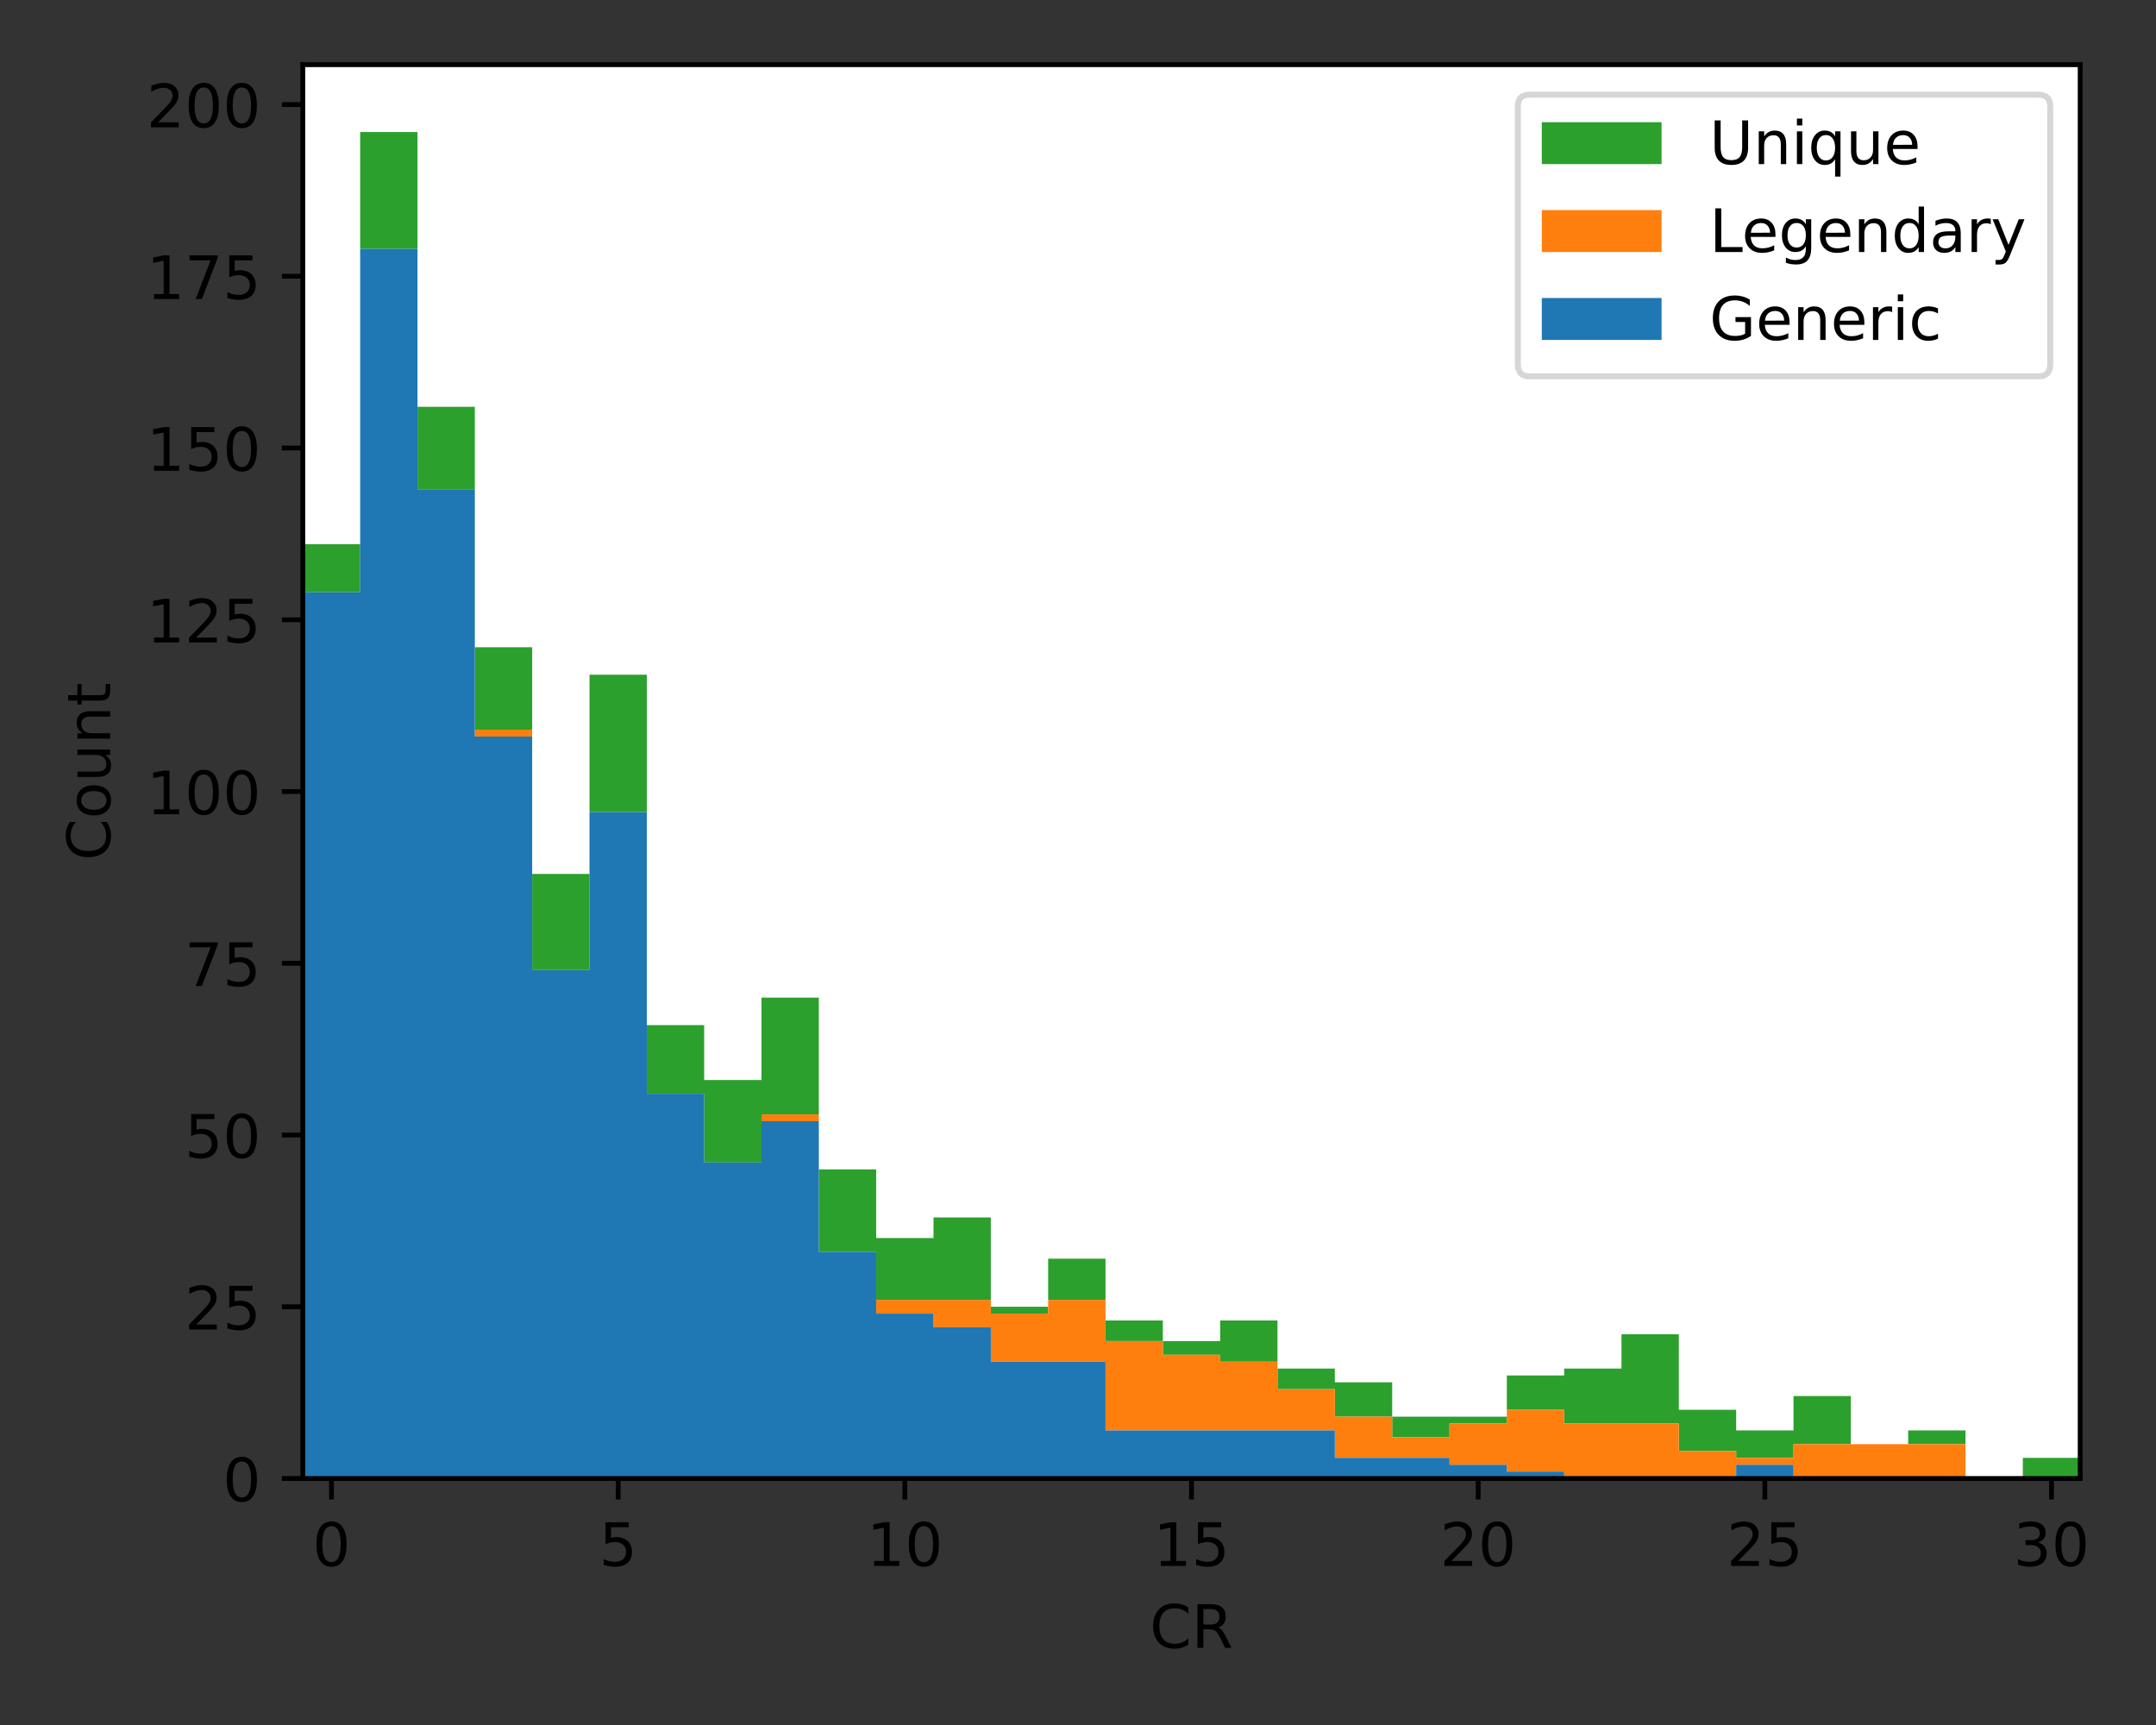 <?xml version="1.0" encoding="utf-8" standalone="no"?>
<!DOCTYPE svg PUBLIC "-//W3C//DTD SVG 1.1//EN"
  "http://www.w3.org/Graphics/SVG/1.1/DTD/svg11.dtd">
<!-- Created with matplotlib (https://matplotlib.org/) -->
<svg height="288pt" version="1.1" viewBox="0 0 360 288" width="360pt" xmlns="http://www.w3.org/2000/svg" xmlns:xlink="http://www.w3.org/1999/xlink">
 <rect x="0" y="0" width="360" height="288" fill="#333333" stroke="none"/>
 <defs>
  <style type="text/css">*{stroke-linecap:butt;stroke-linejoin:round;}</style>
 </defs>
 <g id="figure_1">
  <g id="patch_1">
   <path d="M 0 288 
L 360 288 
L 360 0 
L 0 0 
z
" style="fill:none;"/>
  </g>
  <g id="axes_1">
   <g id="patch_2">
    <path d="M 50.566 246.844 
L 347.337 246.844 
L 347.337 10.8 
L 50.566 10.8 
z
" style="fill:#ffffff;"/>
   </g>
   <g id="patch_3">
    <path clip-path="url(#pfc3d5ee29a)" d="M 50.566 98.886 
L 50.566 90.858 
L 60.139 90.858 
L 60.139 22.04 
L 69.712 22.04 
L 69.712 67.918 
L 79.285 67.918 
L 79.285 108.062 
L 88.859 108.062 
L 88.859 145.912 
L 98.432 145.912 
L 98.432 112.65 
L 108.005 112.65 
L 108.005 171.145 
L 117.579 171.145 
L 117.579 180.32 
L 127.152 180.32 
L 127.152 166.557 
L 136.725 166.557 
L 136.725 195.231 
L 146.298 195.231 
L 146.298 206.7 
L 155.872 206.7 
L 155.872 203.259 
L 165.445 203.259 
L 165.445 218.17 
L 175.018 218.17 
L 175.018 210.141 
L 184.592 210.141 
L 184.592 220.464 
L 194.165 220.464 
L 194.165 223.905 
L 203.738 223.905 
L 203.738 220.464 
L 213.311 220.464 
L 213.311 228.492 
L 222.885 228.492 
L 222.885 230.786 
L 232.458 230.786 
L 232.458 236.521 
L 242.031 236.521 
L 242.031 236.521 
L 251.605 236.521 
L 251.605 229.639 
L 261.178 229.639 
L 261.178 228.492 
L 270.751 228.492 
L 270.751 222.758 
L 280.324 222.758 
L 280.324 235.374 
L 289.898 235.374 
L 289.898 238.815 
L 299.471 238.815 
L 299.471 233.08 
L 309.044 233.08 
L 309.044 241.109 
L 318.618 241.109 
L 318.618 238.815 
L 328.191 238.815 
L 328.191 246.844 
L 337.764 246.844 
L 337.764 243.403 
L 347.337 243.403 
L 347.337 246.844 
L 337.764 246.844 
L 337.764 246.844 
L 328.191 246.844 
L 328.191 241.109 
L 318.618 241.109 
L 318.618 241.109 
L 309.044 241.109 
L 309.044 241.109 
L 299.471 241.109 
L 299.471 243.403 
L 289.898 243.403 
L 289.898 242.256 
L 280.324 242.256 
L 280.324 237.668 
L 270.751 237.668 
L 270.751 237.668 
L 261.178 237.668 
L 261.178 235.374 
L 251.605 235.374 
L 251.605 237.668 
L 242.031 237.668 
L 242.031 239.962 
L 232.458 239.962 
L 232.458 236.521 
L 222.885 236.521 
L 222.885 231.933 
L 213.311 231.933 
L 213.311 227.345 
L 203.738 227.345 
L 203.738 226.199 
L 194.165 226.199 
L 194.165 223.905 
L 184.592 223.905 
L 184.592 217.023 
L 175.018 217.023 
L 175.018 219.317 
L 165.445 219.317 
L 165.445 217.023 
L 155.872 217.023 
L 155.872 217.023 
L 146.298 217.023 
L 146.298 208.994 
L 136.725 208.994 
L 136.725 186.055 
L 127.152 186.055 
L 127.152 194.084 
L 117.579 194.084 
L 117.579 182.614 
L 108.005 182.614 
L 108.005 135.589 
L 98.432 135.589 
L 98.432 161.969 
L 88.859 161.969 
L 88.859 121.825 
L 79.285 121.825 
L 79.285 81.682 
L 69.712 81.682 
L 69.712 41.538 
L 60.139 41.538 
L 60.139 98.886 
z
" style="fill:#2ca02c;"/>
   </g>
   <g id="patch_4">
    <path clip-path="url(#pfc3d5ee29a)" d="M 50.566 98.886 
L 50.566 98.886 
L 60.139 98.886 
L 60.139 41.538 
L 69.712 41.538 
L 69.712 81.682 
L 79.285 81.682 
L 79.285 121.825 
L 88.859 121.825 
L 88.859 161.969 
L 98.432 161.969 
L 98.432 135.589 
L 108.005 135.589 
L 108.005 182.614 
L 117.579 182.614 
L 117.579 194.084 
L 127.152 194.084 
L 127.152 186.055 
L 136.725 186.055 
L 136.725 208.994 
L 146.298 208.994 
L 146.298 217.023 
L 155.872 217.023 
L 155.872 217.023 
L 165.445 217.023 
L 165.445 219.317 
L 175.018 219.317 
L 175.018 217.023 
L 184.592 217.023 
L 184.592 223.905 
L 194.165 223.905 
L 194.165 226.199 
L 203.738 226.199 
L 203.738 227.345 
L 213.311 227.345 
L 213.311 231.933 
L 222.885 231.933 
L 222.885 236.521 
L 232.458 236.521 
L 232.458 239.962 
L 242.031 239.962 
L 242.031 237.668 
L 251.605 237.668 
L 251.605 235.374 
L 261.178 235.374 
L 261.178 237.668 
L 270.751 237.668 
L 270.751 237.668 
L 280.324 237.668 
L 280.324 242.256 
L 289.898 242.256 
L 289.898 243.403 
L 299.471 243.403 
L 299.471 241.109 
L 309.044 241.109 
L 309.044 241.109 
L 318.618 241.109 
L 318.618 241.109 
L 328.191 241.109 
L 328.191 246.844 
L 337.764 246.844 
L 337.764 246.844 
L 347.337 246.844 
L 347.337 246.844 
L 337.764 246.844 
L 337.764 246.844 
L 328.191 246.844 
L 328.191 246.844 
L 318.618 246.844 
L 318.618 246.844 
L 309.044 246.844 
L 309.044 246.844 
L 299.471 246.844 
L 299.471 244.55 
L 289.898 244.55 
L 289.898 246.844 
L 280.324 246.844 
L 280.324 246.844 
L 270.751 246.844 
L 270.751 246.844 
L 261.178 246.844 
L 261.178 245.697 
L 251.605 245.697 
L 251.605 244.55 
L 242.031 244.55 
L 242.031 243.403 
L 232.458 243.403 
L 232.458 243.403 
L 222.885 243.403 
L 222.885 238.815 
L 213.311 238.815 
L 213.311 238.815 
L 203.738 238.815 
L 203.738 238.815 
L 194.165 238.815 
L 194.165 238.815 
L 184.592 238.815 
L 184.592 227.345 
L 175.018 227.345 
L 175.018 227.345 
L 165.445 227.345 
L 165.445 221.611 
L 155.872 221.611 
L 155.872 219.317 
L 146.298 219.317 
L 146.298 208.994 
L 136.725 208.994 
L 136.725 187.202 
L 127.152 187.202 
L 127.152 194.084 
L 117.579 194.084 
L 117.579 182.614 
L 108.005 182.614 
L 108.005 135.589 
L 98.432 135.589 
L 98.432 161.969 
L 88.859 161.969 
L 88.859 122.972 
L 79.285 122.972 
L 79.285 81.682 
L 69.712 81.682 
L 69.712 41.538 
L 60.139 41.538 
L 60.139 98.886 
z
" style="fill:#ff7f0e;"/>
   </g>
   <g id="patch_5">
    <path clip-path="url(#pfc3d5ee29a)" d="M 50.566 246.844 
L 50.566 98.886 
L 60.139 98.886 
L 60.139 41.538 
L 69.712 41.538 
L 69.712 81.682 
L 79.285 81.682 
L 79.285 122.972 
L 88.859 122.972 
L 88.859 161.969 
L 98.432 161.969 
L 98.432 135.589 
L 108.005 135.589 
L 108.005 182.614 
L 117.579 182.614 
L 117.579 194.084 
L 127.152 194.084 
L 127.152 187.202 
L 136.725 187.202 
L 136.725 208.994 
L 146.298 208.994 
L 146.298 219.317 
L 155.872 219.317 
L 155.872 221.611 
L 165.445 221.611 
L 165.445 227.345 
L 175.018 227.345 
L 175.018 227.345 
L 184.592 227.345 
L 184.592 238.815 
L 194.165 238.815 
L 194.165 238.815 
L 203.738 238.815 
L 203.738 238.815 
L 213.311 238.815 
L 213.311 238.815 
L 222.885 238.815 
L 222.885 243.403 
L 232.458 243.403 
L 232.458 243.403 
L 242.031 243.403 
L 242.031 244.55 
L 251.605 244.55 
L 251.605 245.697 
L 261.178 245.697 
L 261.178 246.844 
L 270.751 246.844 
L 270.751 246.844 
L 280.324 246.844 
L 280.324 246.844 
L 289.898 246.844 
L 289.898 244.55 
L 299.471 244.55 
L 299.471 246.844 
L 309.044 246.844 
L 309.044 246.844 
L 318.618 246.844 
L 318.618 246.844 
L 328.191 246.844 
L 328.191 246.844 
L 337.764 246.844 
L 337.764 246.844 
L 347.337 246.844 
L 347.337 246.844 
L 337.764 246.844 
L 337.764 246.844 
L 328.191 246.844 
L 328.191 246.844 
L 318.618 246.844 
L 318.618 246.844 
L 309.044 246.844 
L 309.044 246.844 
L 299.471 246.844 
L 299.471 246.844 
L 289.898 246.844 
L 289.898 246.844 
L 280.324 246.844 
L 280.324 246.844 
L 270.751 246.844 
L 270.751 246.844 
L 261.178 246.844 
L 261.178 246.844 
L 251.605 246.844 
L 251.605 246.844 
L 242.031 246.844 
L 242.031 246.844 
L 232.458 246.844 
L 232.458 246.844 
L 222.885 246.844 
L 222.885 246.844 
L 213.311 246.844 
L 213.311 246.844 
L 203.738 246.844 
L 203.738 246.844 
L 194.165 246.844 
L 194.165 246.844 
L 184.592 246.844 
L 184.592 246.844 
L 175.018 246.844 
L 175.018 246.844 
L 165.445 246.844 
L 165.445 246.844 
L 155.872 246.844 
L 155.872 246.844 
L 146.298 246.844 
L 146.298 246.844 
L 136.725 246.844 
L 136.725 246.844 
L 127.152 246.844 
L 127.152 246.844 
L 117.579 246.844 
L 117.579 246.844 
L 108.005 246.844 
L 108.005 246.844 
L 98.432 246.844 
L 98.432 246.844 
L 88.859 246.844 
L 88.859 246.844 
L 79.285 246.844 
L 79.285 246.844 
L 69.712 246.844 
L 69.712 246.844 
L 60.139 246.844 
L 60.139 246.844 
z
" style="fill:#1f77b4;"/>
   </g>
   <g id="matplotlib.axis_1">
    <g id="xtick_1">
     <g id="line2d_1">
      <defs>
       <path d="M 0 0 
L 0 3.5 
" id="m4e87a565bd" style="stroke:#000000;stroke-width:0.8;"/>
      </defs>
      <g>
       <use style="stroke:#000000;stroke-width:0.8;" x="55.352" xlink:href="#m4e87a565bd" y="246.844"/>
      </g>
     </g>
     <g id="text_1">
      <!-- 0 -->
      <g transform="translate(52.171 261.442)scale(0.1 -0.1)">
       <defs>
        <path d="M 31.781 66.406 
Q 24.172 66.406 20.328 58.906 
Q 16.5 51.422 16.5 36.375 
Q 16.5 21.391 20.328 13.891 
Q 24.172 6.391 31.781 6.391 
Q 39.453 6.391 43.281 13.891 
Q 47.125 21.391 47.125 36.375 
Q 47.125 51.422 43.281 58.906 
Q 39.453 66.406 31.781 66.406 
z
M 31.781 74.219 
Q 44.047 74.219 50.516 64.516 
Q 56.984 54.828 56.984 36.375 
Q 56.984 17.969 50.516 8.266 
Q 44.047 -1.422 31.781 -1.422 
Q 19.531 -1.422 13.062 8.266 
Q 6.594 17.969 6.594 36.375 
Q 6.594 54.828 13.062 64.516 
Q 19.531 74.219 31.781 74.219 
z
" id="DejaVuSans-48"/>
       </defs>
       <use xlink:href="#DejaVuSans-48"/>
      </g>
     </g>
    </g>
    <g id="xtick_2">
     <g id="line2d_2">
      <g>
       <use style="stroke:#000000;stroke-width:0.8;" x="103.219" xlink:href="#m4e87a565bd" y="246.844"/>
      </g>
     </g>
     <g id="text_2">
      <!-- 5 -->
      <g transform="translate(100.037 261.442)scale(0.1 -0.1)">
       <defs>
        <path d="M 10.797 72.906 
L 49.516 72.906 
L 49.516 64.594 
L 19.828 64.594 
L 19.828 46.734 
Q 21.969 47.469 24.109 47.828 
Q 26.266 48.188 28.422 48.188 
Q 40.625 48.188 47.75 41.5 
Q 54.891 34.812 54.891 23.391 
Q 54.891 11.625 47.562 5.094 
Q 40.234 -1.422 26.906 -1.422 
Q 22.312 -1.422 17.547 -0.641 
Q 12.797 0.141 7.719 1.703 
L 7.719 11.625 
Q 12.109 9.234 16.797 8.062 
Q 21.484 6.891 26.703 6.891 
Q 35.156 6.891 40.078 11.328 
Q 45.016 15.766 45.016 23.391 
Q 45.016 31 40.078 35.438 
Q 35.156 39.891 26.703 39.891 
Q 22.75 39.891 18.812 39.016 
Q 14.891 38.141 10.797 36.281 
z
" id="DejaVuSans-53"/>
       </defs>
       <use xlink:href="#DejaVuSans-53"/>
      </g>
     </g>
    </g>
    <g id="xtick_3">
     <g id="line2d_3">
      <g>
       <use style="stroke:#000000;stroke-width:0.8;" x="151.085" xlink:href="#m4e87a565bd" y="246.844"/>
      </g>
     </g>
     <g id="text_3">
      <!-- 10 -->
      <g transform="translate(144.723 261.442)scale(0.1 -0.1)">
       <defs>
        <path d="M 12.406 8.297 
L 28.516 8.297 
L 28.516 63.922 
L 10.984 60.406 
L 10.984 69.391 
L 28.422 72.906 
L 38.281 72.906 
L 38.281 8.297 
L 54.391 8.297 
L 54.391 0 
L 12.406 0 
z
" id="DejaVuSans-49"/>
       </defs>
       <use xlink:href="#DejaVuSans-49"/>
       <use x="63.623" xlink:href="#DejaVuSans-48"/>
      </g>
     </g>
    </g>
    <g id="xtick_4">
     <g id="line2d_4">
      <g>
       <use style="stroke:#000000;stroke-width:0.8;" x="198.952" xlink:href="#m4e87a565bd" y="246.844"/>
      </g>
     </g>
     <g id="text_4">
      <!-- 15 -->
      <g transform="translate(192.589 261.442)scale(0.1 -0.1)">
       <use xlink:href="#DejaVuSans-49"/>
       <use x="63.623" xlink:href="#DejaVuSans-53"/>
      </g>
     </g>
    </g>
    <g id="xtick_5">
     <g id="line2d_5">
      <g>
       <use style="stroke:#000000;stroke-width:0.8;" x="246.818" xlink:href="#m4e87a565bd" y="246.844"/>
      </g>
     </g>
     <g id="text_5">
      <!-- 20 -->
      <g transform="translate(240.455 261.442)scale(0.1 -0.1)">
       <defs>
        <path d="M 19.188 8.297 
L 53.609 8.297 
L 53.609 0 
L 7.328 0 
L 7.328 8.297 
Q 12.938 14.109 22.625 23.891 
Q 32.328 33.688 34.812 36.531 
Q 39.547 41.844 41.422 45.531 
Q 43.312 49.219 43.312 52.781 
Q 43.312 58.594 39.234 62.25 
Q 35.156 65.922 28.609 65.922 
Q 23.969 65.922 18.812 64.312 
Q 13.672 62.703 7.812 59.422 
L 7.812 69.391 
Q 13.766 71.781 18.938 73 
Q 24.125 74.219 28.422 74.219 
Q 39.75 74.219 46.484 68.547 
Q 53.219 62.891 53.219 53.422 
Q 53.219 48.922 51.531 44.891 
Q 49.859 40.875 45.406 35.406 
Q 44.188 33.984 37.641 27.219 
Q 31.109 20.453 19.188 8.297 
z
" id="DejaVuSans-50"/>
       </defs>
       <use xlink:href="#DejaVuSans-50"/>
       <use x="63.623" xlink:href="#DejaVuSans-48"/>
      </g>
     </g>
    </g>
    <g id="xtick_6">
     <g id="line2d_6">
      <g>
       <use style="stroke:#000000;stroke-width:0.8;" x="294.684" xlink:href="#m4e87a565bd" y="246.844"/>
      </g>
     </g>
     <g id="text_6">
      <!-- 25 -->
      <g transform="translate(288.322 261.442)scale(0.1 -0.1)">
       <use xlink:href="#DejaVuSans-50"/>
       <use x="63.623" xlink:href="#DejaVuSans-53"/>
      </g>
     </g>
    </g>
    <g id="xtick_7">
     <g id="line2d_7">
      <g>
       <use style="stroke:#000000;stroke-width:0.8;" x="342.551" xlink:href="#m4e87a565bd" y="246.844"/>
      </g>
     </g>
     <g id="text_7">
      <!-- 30 -->
      <g transform="translate(336.188 261.442)scale(0.1 -0.1)">
       <defs>
        <path d="M 40.578 39.312 
Q 47.656 37.797 51.625 33 
Q 55.609 28.219 55.609 21.188 
Q 55.609 10.406 48.188 4.484 
Q 40.766 -1.422 27.094 -1.422 
Q 22.516 -1.422 17.656 -0.516 
Q 12.797 0.391 7.625 2.203 
L 7.625 11.719 
Q 11.719 9.328 16.594 8.109 
Q 21.484 6.891 26.812 6.891 
Q 36.078 6.891 40.938 10.547 
Q 45.797 14.203 45.797 21.188 
Q 45.797 27.641 41.281 31.266 
Q 36.766 34.906 28.719 34.906 
L 20.219 34.906 
L 20.219 43.016 
L 29.109 43.016 
Q 36.375 43.016 40.234 45.922 
Q 44.094 48.828 44.094 54.297 
Q 44.094 59.906 40.109 62.906 
Q 36.141 65.922 28.719 65.922 
Q 24.656 65.922 20.016 65.031 
Q 15.375 64.156 9.812 62.312 
L 9.812 71.094 
Q 15.438 72.656 20.344 73.438 
Q 25.25 74.219 29.594 74.219 
Q 40.828 74.219 47.359 69.109 
Q 53.906 64.016 53.906 55.328 
Q 53.906 49.266 50.438 45.094 
Q 46.969 40.922 40.578 39.312 
z
" id="DejaVuSans-51"/>
       </defs>
       <use xlink:href="#DejaVuSans-51"/>
       <use x="63.623" xlink:href="#DejaVuSans-48"/>
      </g>
     </g>
    </g>
    <g id="text_8">
     <!-- CR -->
     <g transform="translate(191.986 275.12)scale(0.1 -0.1)">
      <defs>
       <path d="M 64.406 67.281 
L 64.406 56.891 
Q 59.422 61.531 53.781 63.812 
Q 48.141 66.109 41.797 66.109 
Q 29.297 66.109 22.656 58.469 
Q 16.016 50.828 16.016 36.375 
Q 16.016 21.969 22.656 14.328 
Q 29.297 6.688 41.797 6.688 
Q 48.141 6.688 53.781 8.984 
Q 59.422 11.281 64.406 15.922 
L 64.406 5.609 
Q 59.234 2.094 53.438 0.328 
Q 47.656 -1.422 41.219 -1.422 
Q 24.656 -1.422 15.125 8.703 
Q 5.609 18.844 5.609 36.375 
Q 5.609 53.953 15.125 64.078 
Q 24.656 74.219 41.219 74.219 
Q 47.75 74.219 53.531 72.484 
Q 59.328 70.75 64.406 67.281 
z
" id="DejaVuSans-67"/>
       <path d="M 44.391 34.188 
Q 47.562 33.109 50.562 29.594 
Q 53.562 26.078 56.594 19.922 
L 66.609 0 
L 56 0 
L 46.688 18.703 
Q 43.062 26.031 39.672 28.422 
Q 36.281 30.812 30.422 30.812 
L 19.672 30.812 
L 19.672 0 
L 9.812 0 
L 9.812 72.906 
L 32.078 72.906 
Q 44.578 72.906 50.734 67.672 
Q 56.891 62.453 56.891 51.906 
Q 56.891 45.016 53.688 40.469 
Q 50.484 35.938 44.391 34.188 
z
M 19.672 64.797 
L 19.672 38.922 
L 32.078 38.922 
Q 39.203 38.922 42.844 42.219 
Q 46.484 45.516 46.484 51.906 
Q 46.484 58.297 42.844 61.547 
Q 39.203 64.797 32.078 64.797 
z
" id="DejaVuSans-82"/>
      </defs>
      <use xlink:href="#DejaVuSans-67"/>
      <use x="69.824" xlink:href="#DejaVuSans-82"/>
     </g>
    </g>
   </g>
   <g id="matplotlib.axis_2">
    <g id="ytick_1">
     <g id="line2d_8">
      <defs>
       <path d="M 0 0 
L -3.5 0 
" id="medd0a6f830" style="stroke:#000000;stroke-width:0.8;"/>
      </defs>
      <g>
       <use style="stroke:#000000;stroke-width:0.8;" x="50.566" xlink:href="#medd0a6f830" y="246.844"/>
      </g>
     </g>
     <g id="text_9">
      <!-- 0 -->
      <g transform="translate(37.203 250.643)scale(0.1 -0.1)">
       <use xlink:href="#DejaVuSans-48"/>
      </g>
     </g>
    </g>
    <g id="ytick_2">
     <g id="line2d_9">
      <g>
       <use style="stroke:#000000;stroke-width:0.8;" x="50.566" xlink:href="#medd0a6f830" y="218.17"/>
      </g>
     </g>
     <g id="text_10">
      <!-- 25 -->
      <g transform="translate(30.841 221.969)scale(0.1 -0.1)">
       <use xlink:href="#DejaVuSans-50"/>
       <use x="63.623" xlink:href="#DejaVuSans-53"/>
      </g>
     </g>
    </g>
    <g id="ytick_3">
     <g id="line2d_10">
      <g>
       <use style="stroke:#000000;stroke-width:0.8;" x="50.566" xlink:href="#medd0a6f830" y="189.496"/>
      </g>
     </g>
     <g id="text_11">
      <!-- 50 -->
      <g transform="translate(30.841 193.295)scale(0.1 -0.1)">
       <use xlink:href="#DejaVuSans-53"/>
       <use x="63.623" xlink:href="#DejaVuSans-48"/>
      </g>
     </g>
    </g>
    <g id="ytick_4">
     <g id="line2d_11">
      <g>
       <use style="stroke:#000000;stroke-width:0.8;" x="50.566" xlink:href="#medd0a6f830" y="160.822"/>
      </g>
     </g>
     <g id="text_12">
      <!-- 75 -->
      <g transform="translate(30.841 164.621)scale(0.1 -0.1)">
       <defs>
        <path d="M 8.203 72.906 
L 55.078 72.906 
L 55.078 68.703 
L 28.609 0 
L 18.312 0 
L 43.219 64.594 
L 8.203 64.594 
z
" id="DejaVuSans-55"/>
       </defs>
       <use xlink:href="#DejaVuSans-55"/>
       <use x="63.623" xlink:href="#DejaVuSans-53"/>
      </g>
     </g>
    </g>
    <g id="ytick_5">
     <g id="line2d_12">
      <g>
       <use style="stroke:#000000;stroke-width:0.8;" x="50.566" xlink:href="#medd0a6f830" y="132.148"/>
      </g>
     </g>
     <g id="text_13">
      <!-- 100 -->
      <g transform="translate(24.478 135.947)scale(0.1 -0.1)">
       <use xlink:href="#DejaVuSans-49"/>
       <use x="63.623" xlink:href="#DejaVuSans-48"/>
       <use x="127.246" xlink:href="#DejaVuSans-48"/>
      </g>
     </g>
    </g>
    <g id="ytick_6">
     <g id="line2d_13">
      <g>
       <use style="stroke:#000000;stroke-width:0.8;" x="50.566" xlink:href="#medd0a6f830" y="103.474"/>
      </g>
     </g>
     <g id="text_14">
      <!-- 125 -->
      <g transform="translate(24.478 107.273)scale(0.1 -0.1)">
       <use xlink:href="#DejaVuSans-49"/>
       <use x="63.623" xlink:href="#DejaVuSans-50"/>
       <use x="127.246" xlink:href="#DejaVuSans-53"/>
      </g>
     </g>
    </g>
    <g id="ytick_7">
     <g id="line2d_14">
      <g>
       <use style="stroke:#000000;stroke-width:0.8;" x="50.566" xlink:href="#medd0a6f830" y="74.8"/>
      </g>
     </g>
     <g id="text_15">
      <!-- 150 -->
      <g transform="translate(24.478 78.599)scale(0.1 -0.1)">
       <use xlink:href="#DejaVuSans-49"/>
       <use x="63.623" xlink:href="#DejaVuSans-53"/>
       <use x="127.246" xlink:href="#DejaVuSans-48"/>
      </g>
     </g>
    </g>
    <g id="ytick_8">
     <g id="line2d_15">
      <g>
       <use style="stroke:#000000;stroke-width:0.8;" x="50.566" xlink:href="#medd0a6f830" y="46.126"/>
      </g>
     </g>
     <g id="text_16">
      <!-- 175 -->
      <g transform="translate(24.478 49.925)scale(0.1 -0.1)">
       <use xlink:href="#DejaVuSans-49"/>
       <use x="63.623" xlink:href="#DejaVuSans-55"/>
       <use x="127.246" xlink:href="#DejaVuSans-53"/>
      </g>
     </g>
    </g>
    <g id="ytick_9">
     <g id="line2d_16">
      <g>
       <use style="stroke:#000000;stroke-width:0.8;" x="50.566" xlink:href="#medd0a6f830" y="17.452"/>
      </g>
     </g>
     <g id="text_17">
      <!-- 200 -->
      <g transform="translate(24.478 21.252)scale(0.1 -0.1)">
       <use xlink:href="#DejaVuSans-50"/>
       <use x="63.623" xlink:href="#DejaVuSans-48"/>
       <use x="127.246" xlink:href="#DejaVuSans-48"/>
      </g>
     </g>
    </g>
    <g id="text_18">
     <!-- Count -->
     <g transform="translate(18.398 143.67)rotate(-90)scale(0.1 -0.1)">
      <defs>
       <path d="M 30.609 48.391 
Q 23.391 48.391 19.188 42.75 
Q 14.984 37.109 14.984 27.297 
Q 14.984 17.484 19.156 11.844 
Q 23.344 6.203 30.609 6.203 
Q 37.797 6.203 41.984 11.859 
Q 46.188 17.531 46.188 27.297 
Q 46.188 37.016 41.984 42.703 
Q 37.797 48.391 30.609 48.391 
z
M 30.609 56 
Q 42.328 56 49.016 48.375 
Q 55.719 40.766 55.719 27.297 
Q 55.719 13.875 49.016 6.219 
Q 42.328 -1.422 30.609 -1.422 
Q 18.844 -1.422 12.172 6.219 
Q 5.516 13.875 5.516 27.297 
Q 5.516 40.766 12.172 48.375 
Q 18.844 56 30.609 56 
z
" id="DejaVuSans-111"/>
       <path d="M 8.5 21.578 
L 8.5 54.688 
L 17.484 54.688 
L 17.484 21.922 
Q 17.484 14.156 20.5 10.266 
Q 23.531 6.391 29.594 6.391 
Q 36.859 6.391 41.078 11.031 
Q 45.312 15.672 45.312 23.688 
L 45.312 54.688 
L 54.297 54.688 
L 54.297 0 
L 45.312 0 
L 45.312 8.406 
Q 42.047 3.422 37.719 1 
Q 33.406 -1.422 27.688 -1.422 
Q 18.266 -1.422 13.375 4.438 
Q 8.5 10.297 8.5 21.578 
z
M 31.109 56 
z
" id="DejaVuSans-117"/>
       <path d="M 54.891 33.016 
L 54.891 0 
L 45.906 0 
L 45.906 32.719 
Q 45.906 40.484 42.875 44.328 
Q 39.844 48.188 33.797 48.188 
Q 26.516 48.188 22.312 43.547 
Q 18.109 38.922 18.109 30.906 
L 18.109 0 
L 9.078 0 
L 9.078 54.688 
L 18.109 54.688 
L 18.109 46.188 
Q 21.344 51.125 25.703 53.562 
Q 30.078 56 35.797 56 
Q 45.219 56 50.047 50.172 
Q 54.891 44.344 54.891 33.016 
z
" id="DejaVuSans-110"/>
       <path d="M 18.312 70.219 
L 18.312 54.688 
L 36.812 54.688 
L 36.812 47.703 
L 18.312 47.703 
L 18.312 18.016 
Q 18.312 11.328 20.141 9.422 
Q 21.969 7.516 27.594 7.516 
L 36.812 7.516 
L 36.812 0 
L 27.594 0 
Q 17.188 0 13.234 3.875 
Q 9.281 7.766 9.281 18.016 
L 9.281 47.703 
L 2.688 47.703 
L 2.688 54.688 
L 9.281 54.688 
L 9.281 70.219 
z
" id="DejaVuSans-116"/>
      </defs>
      <use xlink:href="#DejaVuSans-67"/>
      <use x="69.824" xlink:href="#DejaVuSans-111"/>
      <use x="131.006" xlink:href="#DejaVuSans-117"/>
      <use x="194.385" xlink:href="#DejaVuSans-110"/>
      <use x="257.764" xlink:href="#DejaVuSans-116"/>
     </g>
    </g>
   </g>
   <g id="patch_6">
    <path d="M 50.566 246.844 
L 50.566 10.8 
" style="fill:none;stroke:#000000;stroke-linecap:square;stroke-linejoin:miter;stroke-width:0.8;"/>
   </g>
   <g id="patch_7">
    <path d="M 347.337 246.844 
L 347.337 10.8 
" style="fill:none;stroke:#000000;stroke-linecap:square;stroke-linejoin:miter;stroke-width:0.8;"/>
   </g>
   <g id="patch_8">
    <path d="M 50.566 246.844 
L 347.337 246.844 
" style="fill:none;stroke:#000000;stroke-linecap:square;stroke-linejoin:miter;stroke-width:0.8;"/>
   </g>
   <g id="patch_9">
    <path d="M 50.566 10.8 
L 347.337 10.8 
" style="fill:none;stroke:#000000;stroke-linecap:square;stroke-linejoin:miter;stroke-width:0.8;"/>
   </g>
   <g id="legend_1">
    <g id="patch_10">
     <path d="M 255.442 62.834 
L 340.337 62.834 
Q 342.337 62.834 342.337 60.834 
L 342.337 17.8 
Q 342.337 15.8 340.337 15.8 
L 255.442 15.8 
Q 253.442 15.8 253.442 17.8 
L 253.442 60.834 
Q 253.442 62.834 255.442 62.834 
z
" style="fill:#ffffff;opacity:0.8;stroke:#cccccc;stroke-linejoin:miter;"/>
    </g>
    <g id="patch_11">
     <path d="M 257.442 27.398 
L 277.442 27.398 
L 277.442 20.398 
L 257.442 20.398 
z
" style="fill:#2ca02c;"/>
    </g>
    <g id="text_19">
     <!-- Unique -->
     <g transform="translate(285.442 27.398)scale(0.1 -0.1)">
      <defs>
       <path d="M 8.688 72.906 
L 18.609 72.906 
L 18.609 28.609 
Q 18.609 16.891 22.844 11.734 
Q 27.094 6.594 36.625 6.594 
Q 46.094 6.594 50.344 11.734 
Q 54.594 16.891 54.594 28.609 
L 54.594 72.906 
L 64.5 72.906 
L 64.5 27.391 
Q 64.5 13.141 57.438 5.859 
Q 50.391 -1.422 36.625 -1.422 
Q 22.797 -1.422 15.734 5.859 
Q 8.688 13.141 8.688 27.391 
z
" id="DejaVuSans-85"/>
       <path d="M 9.422 54.688 
L 18.406 54.688 
L 18.406 0 
L 9.422 0 
z
M 9.422 75.984 
L 18.406 75.984 
L 18.406 64.594 
L 9.422 64.594 
z
" id="DejaVuSans-105"/>
       <path d="M 14.797 27.297 
Q 14.797 17.391 18.875 11.75 
Q 22.953 6.109 30.078 6.109 
Q 37.203 6.109 41.297 11.75 
Q 45.406 17.391 45.406 27.297 
Q 45.406 37.203 41.297 42.844 
Q 37.203 48.484 30.078 48.484 
Q 22.953 48.484 18.875 42.844 
Q 14.797 37.203 14.797 27.297 
z
M 45.406 8.203 
Q 42.578 3.328 38.25 0.953 
Q 33.938 -1.422 27.875 -1.422 
Q 17.969 -1.422 11.734 6.484 
Q 5.516 14.406 5.516 27.297 
Q 5.516 40.188 11.734 48.094 
Q 17.969 56 27.875 56 
Q 33.938 56 38.25 53.625 
Q 42.578 51.266 45.406 46.391 
L 45.406 54.688 
L 54.391 54.688 
L 54.391 -20.797 
L 45.406 -20.797 
z
" id="DejaVuSans-113"/>
       <path d="M 56.203 29.594 
L 56.203 25.203 
L 14.891 25.203 
Q 15.484 15.922 20.484 11.062 
Q 25.484 6.203 34.422 6.203 
Q 39.594 6.203 44.453 7.469 
Q 49.312 8.734 54.109 11.281 
L 54.109 2.781 
Q 49.266 0.734 44.188 -0.344 
Q 39.109 -1.422 33.891 -1.422 
Q 20.797 -1.422 13.156 6.188 
Q 5.516 13.812 5.516 26.812 
Q 5.516 40.234 12.766 48.109 
Q 20.016 56 32.328 56 
Q 43.359 56 49.781 48.891 
Q 56.203 41.797 56.203 29.594 
z
M 47.219 32.234 
Q 47.125 39.594 43.094 43.984 
Q 39.062 48.391 32.422 48.391 
Q 24.906 48.391 20.391 44.141 
Q 15.875 39.891 15.188 32.172 
z
" id="DejaVuSans-101"/>
      </defs>
      <use xlink:href="#DejaVuSans-85"/>
      <use x="73.193" xlink:href="#DejaVuSans-110"/>
      <use x="136.572" xlink:href="#DejaVuSans-105"/>
      <use x="164.355" xlink:href="#DejaVuSans-113"/>
      <use x="227.832" xlink:href="#DejaVuSans-117"/>
      <use x="291.211" xlink:href="#DejaVuSans-101"/>
     </g>
    </g>
    <g id="patch_12">
     <path d="M 257.442 42.077 
L 277.442 42.077 
L 277.442 35.077 
L 257.442 35.077 
z
" style="fill:#ff7f0e;"/>
    </g>
    <g id="text_20">
     <!-- Legendary -->
     <g transform="translate(285.442 42.077)scale(0.1 -0.1)">
      <defs>
       <path d="M 9.812 72.906 
L 19.672 72.906 
L 19.672 8.297 
L 55.172 8.297 
L 55.172 0 
L 9.812 0 
z
" id="DejaVuSans-76"/>
       <path d="M 45.406 27.984 
Q 45.406 37.75 41.375 43.109 
Q 37.359 48.484 30.078 48.484 
Q 22.859 48.484 18.828 43.109 
Q 14.797 37.75 14.797 27.984 
Q 14.797 18.266 18.828 12.891 
Q 22.859 7.516 30.078 7.516 
Q 37.359 7.516 41.375 12.891 
Q 45.406 18.266 45.406 27.984 
z
M 54.391 6.781 
Q 54.391 -7.172 48.188 -13.984 
Q 42 -20.797 29.203 -20.797 
Q 24.469 -20.797 20.266 -20.094 
Q 16.062 -19.391 12.109 -17.922 
L 12.109 -9.188 
Q 16.062 -11.328 19.922 -12.344 
Q 23.781 -13.375 27.781 -13.375 
Q 36.625 -13.375 41.016 -8.766 
Q 45.406 -4.156 45.406 5.172 
L 45.406 9.625 
Q 42.625 4.781 38.281 2.391 
Q 33.938 0 27.875 0 
Q 17.828 0 11.672 7.656 
Q 5.516 15.328 5.516 27.984 
Q 5.516 40.672 11.672 48.328 
Q 17.828 56 27.875 56 
Q 33.938 56 38.281 53.609 
Q 42.625 51.219 45.406 46.391 
L 45.406 54.688 
L 54.391 54.688 
z
" id="DejaVuSans-103"/>
       <path d="M 45.406 46.391 
L 45.406 75.984 
L 54.391 75.984 
L 54.391 0 
L 45.406 0 
L 45.406 8.203 
Q 42.578 3.328 38.25 0.953 
Q 33.938 -1.422 27.875 -1.422 
Q 17.969 -1.422 11.734 6.484 
Q 5.516 14.406 5.516 27.297 
Q 5.516 40.188 11.734 48.094 
Q 17.969 56 27.875 56 
Q 33.938 56 38.25 53.625 
Q 42.578 51.266 45.406 46.391 
z
M 14.797 27.297 
Q 14.797 17.391 18.875 11.75 
Q 22.953 6.109 30.078 6.109 
Q 37.203 6.109 41.297 11.75 
Q 45.406 17.391 45.406 27.297 
Q 45.406 37.203 41.297 42.844 
Q 37.203 48.484 30.078 48.484 
Q 22.953 48.484 18.875 42.844 
Q 14.797 37.203 14.797 27.297 
z
" id="DejaVuSans-100"/>
       <path d="M 34.281 27.484 
Q 23.391 27.484 19.188 25 
Q 14.984 22.516 14.984 16.5 
Q 14.984 11.719 18.141 8.906 
Q 21.297 6.109 26.703 6.109 
Q 34.188 6.109 38.703 11.406 
Q 43.219 16.703 43.219 25.484 
L 43.219 27.484 
z
M 52.203 31.203 
L 52.203 0 
L 43.219 0 
L 43.219 8.297 
Q 40.141 3.328 35.547 0.953 
Q 30.953 -1.422 24.312 -1.422 
Q 15.922 -1.422 10.953 3.297 
Q 6 8.016 6 15.922 
Q 6 25.141 12.172 29.828 
Q 18.359 34.516 30.609 34.516 
L 43.219 34.516 
L 43.219 35.406 
Q 43.219 41.609 39.141 45 
Q 35.062 48.391 27.688 48.391 
Q 23 48.391 18.547 47.266 
Q 14.109 46.141 10.016 43.891 
L 10.016 52.203 
Q 14.938 54.109 19.578 55.047 
Q 24.219 56 28.609 56 
Q 40.484 56 46.344 49.844 
Q 52.203 43.703 52.203 31.203 
z
" id="DejaVuSans-97"/>
       <path d="M 41.109 46.297 
Q 39.594 47.172 37.812 47.578 
Q 36.031 48 33.891 48 
Q 26.266 48 22.188 43.047 
Q 18.109 38.094 18.109 28.812 
L 18.109 0 
L 9.078 0 
L 9.078 54.688 
L 18.109 54.688 
L 18.109 46.188 
Q 20.953 51.172 25.484 53.578 
Q 30.031 56 36.531 56 
Q 37.453 56 38.578 55.875 
Q 39.703 55.766 41.062 55.516 
z
" id="DejaVuSans-114"/>
       <path d="M 32.172 -5.078 
Q 28.375 -14.844 24.75 -17.812 
Q 21.141 -20.797 15.094 -20.797 
L 7.906 -20.797 
L 7.906 -13.281 
L 13.188 -13.281 
Q 16.891 -13.281 18.938 -11.516 
Q 21 -9.766 23.484 -3.219 
L 25.094 0.875 
L 2.984 54.688 
L 12.5 54.688 
L 29.594 11.922 
L 46.688 54.688 
L 56.203 54.688 
z
" id="DejaVuSans-121"/>
      </defs>
      <use xlink:href="#DejaVuSans-76"/>
      <use x="53.963" xlink:href="#DejaVuSans-101"/>
      <use x="115.486" xlink:href="#DejaVuSans-103"/>
      <use x="178.963" xlink:href="#DejaVuSans-101"/>
      <use x="240.486" xlink:href="#DejaVuSans-110"/>
      <use x="303.865" xlink:href="#DejaVuSans-100"/>
      <use x="367.342" xlink:href="#DejaVuSans-97"/>
      <use x="428.621" xlink:href="#DejaVuSans-114"/>
      <use x="469.734" xlink:href="#DejaVuSans-121"/>
     </g>
    </g>
    <g id="patch_13">
     <path d="M 257.442 56.755 
L 277.442 56.755 
L 277.442 49.755 
L 257.442 49.755 
z
" style="fill:#1f77b4;"/>
    </g>
    <g id="text_21">
     <!-- Generic -->
     <g transform="translate(285.442 56.755)scale(0.1 -0.1)">
      <defs>
       <path d="M 59.516 10.406 
L 59.516 29.984 
L 43.406 29.984 
L 43.406 38.094 
L 69.281 38.094 
L 69.281 6.781 
Q 63.578 2.734 56.688 0.656 
Q 49.812 -1.422 42 -1.422 
Q 24.906 -1.422 15.25 8.562 
Q 5.609 18.562 5.609 36.375 
Q 5.609 54.25 15.25 64.234 
Q 24.906 74.219 42 74.219 
Q 49.125 74.219 55.547 72.453 
Q 61.969 70.703 67.391 67.281 
L 67.391 56.781 
Q 61.922 61.422 55.766 63.766 
Q 49.609 66.109 42.828 66.109 
Q 29.438 66.109 22.719 58.641 
Q 16.016 51.172 16.016 36.375 
Q 16.016 21.625 22.719 14.156 
Q 29.438 6.688 42.828 6.688 
Q 48.047 6.688 52.141 7.594 
Q 56.25 8.5 59.516 10.406 
z
" id="DejaVuSans-71"/>
       <path d="M 48.781 52.594 
L 48.781 44.188 
Q 44.969 46.297 41.141 47.344 
Q 37.312 48.391 33.406 48.391 
Q 24.656 48.391 19.812 42.844 
Q 14.984 37.312 14.984 27.297 
Q 14.984 17.281 19.812 11.734 
Q 24.656 6.203 33.406 6.203 
Q 37.312 6.203 41.141 7.25 
Q 44.969 8.297 48.781 10.406 
L 48.781 2.094 
Q 45.016 0.344 40.984 -0.531 
Q 36.969 -1.422 32.422 -1.422 
Q 20.062 -1.422 12.781 6.344 
Q 5.516 14.109 5.516 27.297 
Q 5.516 40.672 12.859 48.328 
Q 20.219 56 33.016 56 
Q 37.156 56 41.109 55.141 
Q 45.062 54.297 48.781 52.594 
z
" id="DejaVuSans-99"/>
      </defs>
      <use xlink:href="#DejaVuSans-71"/>
      <use x="77.49" xlink:href="#DejaVuSans-101"/>
      <use x="139.014" xlink:href="#DejaVuSans-110"/>
      <use x="202.393" xlink:href="#DejaVuSans-101"/>
      <use x="263.916" xlink:href="#DejaVuSans-114"/>
      <use x="305.029" xlink:href="#DejaVuSans-105"/>
      <use x="332.812" xlink:href="#DejaVuSans-99"/>
     </g>
    </g>
   </g>
  </g>
 </g>
 <defs>
  <clipPath id="pfc3d5ee29a">
   <rect height="236.044" width="296.772" x="50.566" y="10.8"/>
  </clipPath>
 </defs>
</svg>
